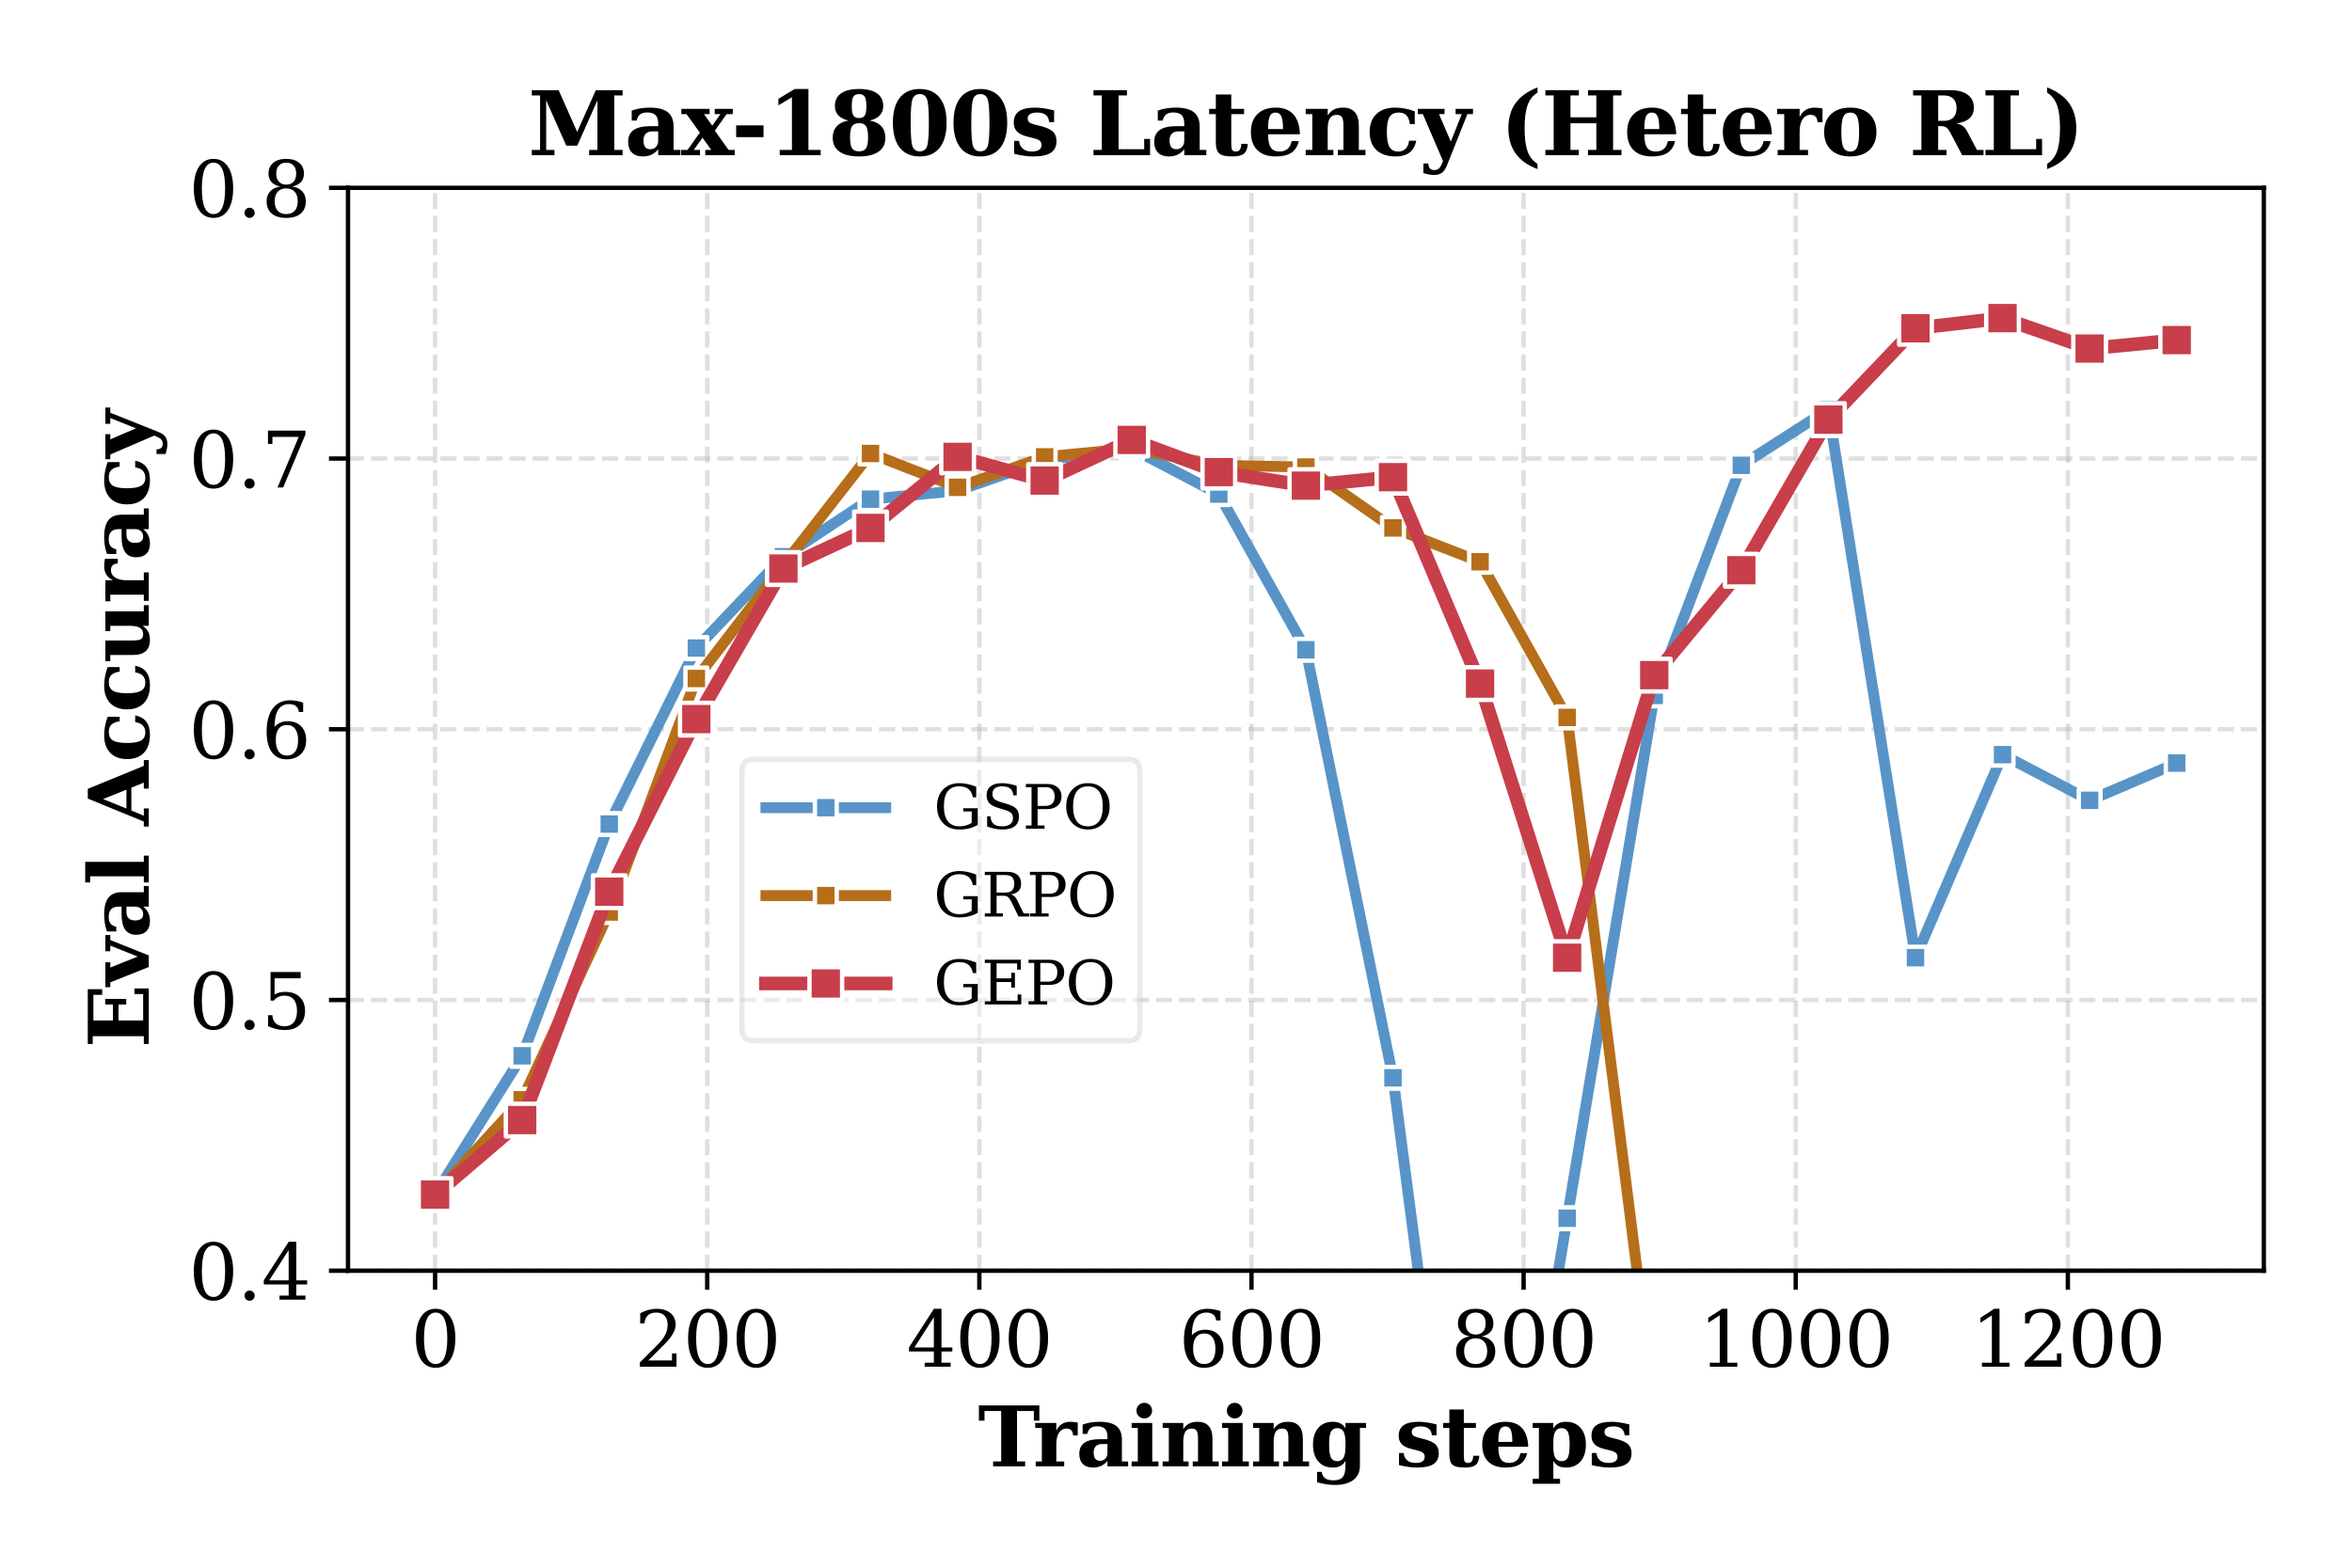<?xml version="1.0" encoding="utf-8" standalone="no"?>
<!DOCTYPE svg PUBLIC "-//W3C//DTD SVG 1.1//EN"
  "http://www.w3.org/Graphics/SVG/1.1/DTD/svg11.dtd">
<svg xmlns:xlink="http://www.w3.org/1999/xlink" width="432pt" height="288pt" viewBox="0 0 432 288" xmlns="http://www.w3.org/2000/svg" version="1.1">
 <defs>
  <style type="text/css">*{stroke-linejoin: round; stroke-linecap: butt}</style>
 </defs>
 <g id="figure_1">
  <g id="patch_1">
   <path d="M 0 288 
L 432 288 
L 432 0 
L 0 0 
z
" style="fill: #ffffff"/>
  </g>
  <g id="axes_1">
   <g id="patch_2">
    <path d="M 63.92 233.44 
L 415.8 233.44 
L 415.8 34.508 
L 63.92 34.508 
z
" style="fill: #ffffff"/>
   </g>
   <g id="matplotlib.axis_1">
    <g id="xtick_1">
     <g id="line2d_1">
      <path d="M 79.915 233.44 
L 79.915 34.508 
" clip-path="url(#p9f7d736e5e)" style="fill: none; stroke-dasharray: 2.96,1.28; stroke-dashoffset: 0; stroke: #b0b0b0; stroke-opacity: 0.4; stroke-width: 0.8"/>
     </g>
     <g id="line2d_2">
      <defs>
       <path id="m3cc8d9f691" d="M 0 0 
L 0 3.5 
" style="stroke: #000000; stroke-width: 0.8"/>
      </defs>
      <g>
       <use xlink:href="#m3cc8d9f691" x="79.915" y="233.44" style="stroke: #000000; stroke-width: 0.8"/>
      </g>
     </g>
     <g id="text_1">
      <!-- 0 -->
      <g transform="translate(75.461 251.078) scale(0.14 -0.14)">
       <defs>
        <path id="DejaVuSerif-30" d="M 2034 219 
Q 2513 219 2750 744 
Q 2988 1269 2988 2328 
Q 2988 3391 2750 3916 
Q 2513 4441 2034 4441 
Q 1556 4441 1318 3916 
Q 1081 3391 1081 2328 
Q 1081 1269 1318 744 
Q 1556 219 2034 219 
z
M 2034 -91 
Q 1275 -91 848 546 
Q 422 1184 422 2328 
Q 422 3475 848 4112 
Q 1275 4750 2034 4750 
Q 2797 4750 3222 4112 
Q 3647 3475 3647 2328 
Q 3647 1184 3222 546 
Q 2797 -91 2034 -91 
z
" transform="scale(0.016)"/>
       </defs>
       <use xlink:href="#DejaVuSerif-30"/>
      </g>
     </g>
    </g>
    <g id="xtick_2">
     <g id="line2d_3">
      <path d="M 129.898 233.44 
L 129.898 34.508 
" clip-path="url(#p9f7d736e5e)" style="fill: none; stroke-dasharray: 2.96,1.28; stroke-dashoffset: 0; stroke: #b0b0b0; stroke-opacity: 0.4; stroke-width: 0.8"/>
     </g>
     <g id="line2d_4">
      <g>
       <use xlink:href="#m3cc8d9f691" x="129.898" y="233.44" style="stroke: #000000; stroke-width: 0.8"/>
      </g>
     </g>
     <g id="text_2">
      <!-- 200 -->
      <g transform="translate(116.536 251.078) scale(0.14 -0.14)">
       <defs>
        <path id="DejaVuSerif-32" d="M 819 3553 
L 469 3553 
L 469 4384 
Q 803 4563 1142 4656 
Q 1481 4750 1806 4750 
Q 2534 4750 2956 4397 
Q 3378 4044 3378 3438 
Q 3378 2753 2422 1800 
Q 2347 1728 2309 1691 
L 1131 513 
L 3078 513 
L 3078 1088 
L 3444 1088 
L 3444 0 
L 434 0 
L 434 341 
L 1850 1753 
Q 2319 2222 2519 2614 
Q 2719 3006 2719 3438 
Q 2719 3909 2473 4175 
Q 2228 4441 1797 4441 
Q 1350 4441 1106 4219 
Q 863 3997 819 3553 
z
" transform="scale(0.016)"/>
       </defs>
       <use xlink:href="#DejaVuSerif-32"/>
       <use xlink:href="#DejaVuSerif-30" transform="translate(63.623 0)"/>
       <use xlink:href="#DejaVuSerif-30" transform="translate(127.246 0)"/>
      </g>
     </g>
    </g>
    <g id="xtick_3">
     <g id="line2d_5">
      <path d="M 179.88 233.44 
L 179.88 34.508 
" clip-path="url(#p9f7d736e5e)" style="fill: none; stroke-dasharray: 2.96,1.28; stroke-dashoffset: 0; stroke: #b0b0b0; stroke-opacity: 0.4; stroke-width: 0.8"/>
     </g>
     <g id="line2d_6">
      <g>
       <use xlink:href="#m3cc8d9f691" x="179.88" y="233.44" style="stroke: #000000; stroke-width: 0.8"/>
      </g>
     </g>
     <g id="text_3">
      <!-- 400 -->
      <g transform="translate(166.519 251.078) scale(0.14 -0.14)">
       <defs>
        <path id="DejaVuSerif-34" d="M 2234 1581 
L 2234 4063 
L 641 1581 
L 2234 1581 
z
M 3609 0 
L 1484 0 
L 1484 331 
L 2234 331 
L 2234 1247 
L 197 1247 
L 197 1588 
L 2241 4750 
L 2859 4750 
L 2859 1581 
L 3750 1581 
L 3750 1247 
L 2859 1247 
L 2859 331 
L 3609 331 
L 3609 0 
z
" transform="scale(0.016)"/>
       </defs>
       <use xlink:href="#DejaVuSerif-34"/>
       <use xlink:href="#DejaVuSerif-30" transform="translate(63.623 0)"/>
       <use xlink:href="#DejaVuSerif-30" transform="translate(127.246 0)"/>
      </g>
     </g>
    </g>
    <g id="xtick_4">
     <g id="line2d_7">
      <path d="M 229.863 233.44 
L 229.863 34.508 
" clip-path="url(#p9f7d736e5e)" style="fill: none; stroke-dasharray: 2.96,1.28; stroke-dashoffset: 0; stroke: #b0b0b0; stroke-opacity: 0.4; stroke-width: 0.8"/>
     </g>
     <g id="line2d_8">
      <g>
       <use xlink:href="#m3cc8d9f691" x="229.863" y="233.44" style="stroke: #000000; stroke-width: 0.8"/>
      </g>
     </g>
     <g id="text_4">
      <!-- 600 -->
      <g transform="translate(216.502 251.078) scale(0.14 -0.14)">
       <defs>
        <path id="DejaVuSerif-36" d="M 2094 219 
Q 2534 219 2771 542 
Q 3009 866 3009 1472 
Q 3009 2078 2771 2401 
Q 2534 2725 2094 2725 
Q 1647 2725 1412 2412 
Q 1178 2100 1178 1509 
Q 1178 888 1415 553 
Q 1653 219 2094 219 
z
M 1075 2569 
Q 1288 2803 1556 2918 
Q 1825 3034 2163 3034 
Q 2859 3034 3264 2615 
Q 3669 2197 3669 1472 
Q 3669 763 3233 336 
Q 2797 -91 2069 -91 
Q 1278 -91 853 498 
Q 428 1088 428 2181 
Q 428 3406 931 4078 
Q 1434 4750 2350 4750 
Q 2597 4750 2869 4703 
Q 3141 4656 3425 4563 
L 3425 3794 
L 3072 3794 
Q 3034 4109 2831 4275 
Q 2628 4441 2284 4441 
Q 1678 4441 1381 3981 
Q 1084 3522 1075 2569 
z
" transform="scale(0.016)"/>
       </defs>
       <use xlink:href="#DejaVuSerif-36"/>
       <use xlink:href="#DejaVuSerif-30" transform="translate(63.623 0)"/>
       <use xlink:href="#DejaVuSerif-30" transform="translate(127.246 0)"/>
      </g>
     </g>
    </g>
    <g id="xtick_5">
     <g id="line2d_9">
      <path d="M 279.846 233.44 
L 279.846 34.508 
" clip-path="url(#p9f7d736e5e)" style="fill: none; stroke-dasharray: 2.96,1.28; stroke-dashoffset: 0; stroke: #b0b0b0; stroke-opacity: 0.4; stroke-width: 0.8"/>
     </g>
     <g id="line2d_10">
      <g>
       <use xlink:href="#m3cc8d9f691" x="279.846" y="233.44" style="stroke: #000000; stroke-width: 0.8"/>
      </g>
     </g>
     <g id="text_5">
      <!-- 800 -->
      <g transform="translate(266.485 251.078) scale(0.14 -0.14)">
       <defs>
        <path id="DejaVuSerif-38" d="M 2981 1275 
Q 2981 1775 2732 2051 
Q 2484 2328 2034 2328 
Q 1584 2328 1336 2051 
Q 1088 1775 1088 1275 
Q 1088 772 1336 495 
Q 1584 219 2034 219 
Q 2484 219 2732 495 
Q 2981 772 2981 1275 
z
M 2853 3541 
Q 2853 3966 2637 4203 
Q 2422 4441 2034 4441 
Q 1650 4441 1433 4203 
Q 1216 3966 1216 3541 
Q 1216 3113 1433 2875 
Q 1650 2638 2034 2638 
Q 2422 2638 2637 2875 
Q 2853 3113 2853 3541 
z
M 2516 2484 
Q 3047 2413 3344 2092 
Q 3641 1772 3641 1275 
Q 3641 619 3225 264 
Q 2809 -91 2034 -91 
Q 1263 -91 845 264 
Q 428 619 428 1275 
Q 428 1772 725 2092 
Q 1022 2413 1556 2484 
Q 1084 2569 832 2842 
Q 581 3116 581 3541 
Q 581 4103 968 4426 
Q 1356 4750 2034 4750 
Q 2713 4750 3100 4426 
Q 3488 4103 3488 3541 
Q 3488 3116 3236 2842 
Q 2984 2569 2516 2484 
z
" transform="scale(0.016)"/>
       </defs>
       <use xlink:href="#DejaVuSerif-38"/>
       <use xlink:href="#DejaVuSerif-30" transform="translate(63.623 0)"/>
       <use xlink:href="#DejaVuSerif-30" transform="translate(127.246 0)"/>
      </g>
     </g>
    </g>
    <g id="xtick_6">
     <g id="line2d_11">
      <path d="M 329.829 233.44 
L 329.829 34.508 
" clip-path="url(#p9f7d736e5e)" style="fill: none; stroke-dasharray: 2.96,1.28; stroke-dashoffset: 0; stroke: #b0b0b0; stroke-opacity: 0.4; stroke-width: 0.8"/>
     </g>
     <g id="line2d_12">
      <g>
       <use xlink:href="#m3cc8d9f691" x="329.829" y="233.44" style="stroke: #000000; stroke-width: 0.8"/>
      </g>
     </g>
     <g id="text_6">
      <!-- 1000 -->
      <g transform="translate(312.014 251.078) scale(0.14 -0.14)">
       <defs>
        <path id="DejaVuSerif-31" d="M 909 0 
L 909 331 
L 1722 331 
L 1722 4213 
L 781 3603 
L 781 4013 
L 1919 4750 
L 2350 4750 
L 2350 331 
L 3163 331 
L 3163 0 
L 909 0 
z
" transform="scale(0.016)"/>
       </defs>
       <use xlink:href="#DejaVuSerif-31"/>
       <use xlink:href="#DejaVuSerif-30" transform="translate(63.623 0)"/>
       <use xlink:href="#DejaVuSerif-30" transform="translate(127.246 0)"/>
       <use xlink:href="#DejaVuSerif-30" transform="translate(190.869 0)"/>
      </g>
     </g>
    </g>
    <g id="xtick_7">
     <g id="line2d_13">
      <path d="M 379.812 233.44 
L 379.812 34.508 
" clip-path="url(#p9f7d736e5e)" style="fill: none; stroke-dasharray: 2.96,1.28; stroke-dashoffset: 0; stroke: #b0b0b0; stroke-opacity: 0.4; stroke-width: 0.8"/>
     </g>
     <g id="line2d_14">
      <g>
       <use xlink:href="#m3cc8d9f691" x="379.812" y="233.44" style="stroke: #000000; stroke-width: 0.8"/>
      </g>
     </g>
     <g id="text_7">
      <!-- 1200 -->
      <g transform="translate(361.997 251.078) scale(0.14 -0.14)">
       <use xlink:href="#DejaVuSerif-31"/>
       <use xlink:href="#DejaVuSerif-32" transform="translate(63.623 0)"/>
       <use xlink:href="#DejaVuSerif-30" transform="translate(127.246 0)"/>
       <use xlink:href="#DejaVuSerif-30" transform="translate(190.869 0)"/>
      </g>
     </g>
    </g>
    <g id="text_8">
     <!-- Training steps -->
     <g transform="translate(179.628 269.387) scale(0.15 -0.15)">
      <defs>
       <path id="DejaVuSerif-Bold-54" d="M 1159 0 
L 1159 378 
L 1778 378 
L 1778 4238 
L 500 4238 
L 500 3500 
L 72 3500 
L 72 4666 
L 4697 4666 
L 4697 3500 
L 4275 3500 
L 4275 4238 
L 2988 4238 
L 2988 378 
L 3609 378 
L 3609 0 
L 1159 0 
z
" transform="scale(0.016)"/>
       <path id="DejaVuSerif-Bold-72" d="M 3438 3359 
L 3438 2369 
L 3084 2369 
Q 3066 2634 2941 2764 
Q 2816 2894 2578 2894 
Q 2216 2894 2006 2575 
Q 1797 2256 1797 1691 
L 1797 378 
L 2400 378 
L 2400 0 
L 219 0 
L 219 378 
L 691 378 
L 691 2944 
L 184 2944 
L 184 3322 
L 1797 3322 
L 1797 2731 
Q 1959 3078 2226 3245 
Q 2494 3413 2881 3413 
Q 2978 3413 3117 3398 
Q 3256 3384 3438 3359 
z
" transform="scale(0.016)"/>
       <path id="DejaVuSerif-Bold-61" d="M 3525 2041 
L 3525 378 
L 4000 378 
L 4000 0 
L 2419 0 
L 2419 422 
Q 2200 159 1931 34 
Q 1663 -91 1319 -91 
Q 809 -91 536 182 
Q 263 456 263 966 
Q 263 1525 655 1803 
Q 1047 2081 1838 2081 
L 2419 2081 
L 2419 2278 
Q 2419 2681 2228 2873 
Q 2038 3066 1638 3066 
Q 1306 3066 1126 2930 
Q 947 2794 872 2484 
L 519 2484 
L 519 3200 
Q 816 3306 1134 3359 
Q 1453 3413 1806 3413 
Q 2697 3413 3111 3081 
Q 3525 2750 3525 2041 
z
M 2419 1044 
L 2419 1709 
L 2003 1709 
Q 1694 1709 1528 1540 
Q 1363 1372 1363 1056 
Q 1363 741 1483 584 
Q 1603 428 1850 428 
Q 2106 428 2262 597 
Q 2419 766 2419 1044 
z
" transform="scale(0.016)"/>
       <path id="DejaVuSerif-Bold-69" d="M 588 4263 
Q 588 4516 763 4689 
Q 938 4863 1191 4863 
Q 1438 4863 1611 4689 
Q 1784 4516 1784 4263 
Q 1784 4016 1611 3842 
Q 1438 3669 1191 3669 
Q 938 3669 763 3841 
Q 588 4013 588 4263 
z
M 1797 378 
L 2272 378 
L 2272 0 
L 219 0 
L 219 378 
L 691 378 
L 691 2944 
L 219 2944 
L 219 3322 
L 1797 3322 
L 1797 378 
z
" transform="scale(0.016)"/>
       <path id="DejaVuSerif-Bold-6e" d="M 219 0 
L 219 378 
L 691 378 
L 691 2944 
L 219 2944 
L 219 3322 
L 1797 3322 
L 1797 2853 
Q 1997 3150 2253 3281 
Q 2509 3413 2900 3413 
Q 3459 3413 3745 3083 
Q 4031 2753 4031 2113 
L 4031 378 
L 4506 378 
L 4506 0 
L 2522 0 
L 2522 378 
L 2925 378 
L 2925 2144 
Q 2925 2566 2817 2730 
Q 2709 2894 2444 2894 
Q 2109 2894 1953 2648 
Q 1797 2403 1797 1869 
L 1797 378 
L 2203 378 
L 2203 0 
L 219 0 
z
" transform="scale(0.016)"/>
       <path id="DejaVuSerif-Bold-67" d="M 3853 2944 
L 3853 44 
Q 3853 -656 3354 -1039 
Q 2856 -1422 1947 -1422 
Q 1616 -1422 1275 -1370 
Q 934 -1319 575 -1216 
L 575 -422 
L 928 -422 
Q 975 -750 1192 -909 
Q 1409 -1069 1813 -1069 
Q 2325 -1069 2536 -823 
Q 2747 -578 2747 44 
L 2747 422 
Q 2606 163 2367 36 
Q 2128 -91 1778 -91 
Q 1072 -91 667 378 
Q 263 847 263 1663 
Q 263 2481 667 2947 
Q 1072 3413 1778 3413 
Q 2128 3413 2367 3286 
Q 2606 3159 2747 2900 
L 2747 3322 
L 4325 3322 
L 4325 2944 
L 3853 2944 
z
M 2747 1825 
Q 2747 2406 2597 2665 
Q 2447 2925 2119 2925 
Q 1775 2925 1636 2651 
Q 1497 2378 1497 1663 
Q 1497 947 1637 672 
Q 1778 397 2119 397 
Q 2447 397 2597 656 
Q 2747 916 2747 1497 
L 2747 1825 
z
" transform="scale(0.016)"/>
       <path id="DejaVuSerif-Bold-20" transform="scale(0.016)"/>
       <path id="DejaVuSerif-Bold-73" d="M 300 97 
L 300 1025 
L 653 1025 
Q 697 653 931 458 
Q 1166 263 1569 263 
Q 1906 263 2086 380 
Q 2266 497 2266 716 
Q 2266 916 2152 1025 
Q 2038 1134 1709 1216 
L 1253 1331 
Q 738 1459 506 1698 
Q 275 1938 275 2344 
Q 275 2884 650 3148 
Q 1025 3413 1806 3413 
Q 2100 3413 2433 3364 
Q 2766 3316 3169 3213 
L 3169 2375 
L 2816 2375 
Q 2788 2716 2573 2887 
Q 2359 3059 1959 3059 
Q 1622 3059 1448 2951 
Q 1275 2844 1275 2638 
Q 1275 2469 1375 2372 
Q 1475 2275 1734 2209 
L 2188 2094 
Q 2841 1928 3091 1684 
Q 3341 1441 3341 1006 
Q 3341 444 2939 176 
Q 2538 -91 1691 -91 
Q 1381 -91 1034 -44 
Q 688 3 300 97 
z
" transform="scale(0.016)"/>
       <path id="DejaVuSerif-Bold-74" d="M 634 2944 
L 153 2944 
L 153 3322 
L 634 3322 
L 634 4353 
L 1741 4353 
L 1741 3322 
L 2663 3322 
L 2663 2944 
L 1741 2944 
L 1741 909 
Q 1741 475 1809 369 
Q 1878 263 2059 263 
Q 2259 263 2356 397 
Q 2453 531 2459 813 
L 2925 813 
Q 2897 313 2651 111 
Q 2406 -91 1806 -91 
Q 1122 -91 878 123 
Q 634 338 634 909 
L 634 2944 
z
" transform="scale(0.016)"/>
       <path id="DejaVuSerif-Bold-65" d="M 2566 1875 
Q 2566 2531 2444 2795 
Q 2322 3059 2028 3059 
Q 1744 3059 1620 2800 
Q 1497 2541 1497 1931 
L 1497 1875 
L 2566 1875 
z
M 3781 1503 
L 1497 1503 
L 1497 1478 
Q 1497 834 1690 548 
Q 1884 263 2316 263 
Q 2675 263 2897 453 
Q 3119 644 3181 1006 
L 3700 1006 
Q 3566 441 3166 175 
Q 2766 -91 2047 -91 
Q 1184 -91 723 364 
Q 263 819 263 1663 
Q 263 2488 734 2950 
Q 1206 3413 2047 3413 
Q 2872 3413 3312 2927 
Q 3753 2441 3781 1503 
z
" transform="scale(0.016)"/>
       <path id="DejaVuSerif-Bold-70" d="M 1728 1825 
L 1728 1497 
Q 1728 916 1876 656 
Q 2025 397 2356 397 
Q 2697 397 2836 672 
Q 2975 947 2975 1663 
Q 2975 2378 2836 2651 
Q 2697 2925 2356 2925 
Q 2025 2925 1876 2665 
Q 1728 2406 1728 1825 
z
M 622 2944 
L 147 2944 
L 147 3322 
L 1728 3322 
L 1728 2900 
Q 1869 3159 2106 3286 
Q 2344 3413 2694 3413 
Q 3403 3413 3811 2945 
Q 4219 2478 4219 1663 
Q 4219 847 3811 378 
Q 3403 -91 2694 -91 
Q 2344 -91 2106 36 
Q 1869 163 1728 422 
L 1728 -953 
L 2241 -953 
L 2241 -1331 
L 147 -1331 
L 147 -953 
L 622 -953 
L 622 2944 
z
" transform="scale(0.016)"/>
      </defs>
      <use xlink:href="#DejaVuSerif-Bold-54"/>
      <use xlink:href="#DejaVuSerif-Bold-72" transform="translate(67.164 0)"/>
      <use xlink:href="#DejaVuSerif-Bold-61" transform="translate(119.85 0)"/>
      <use xlink:href="#DejaVuSerif-Bold-69" transform="translate(184.645 0)"/>
      <use xlink:href="#DejaVuSerif-Bold-6e" transform="translate(222.633 0)"/>
      <use xlink:href="#DejaVuSerif-Bold-69" transform="translate(295.338 0)"/>
      <use xlink:href="#DejaVuSerif-Bold-6e" transform="translate(333.326 0)"/>
      <use xlink:href="#DejaVuSerif-Bold-67" transform="translate(406.031 0)"/>
      <use xlink:href="#DejaVuSerif-Bold-20" transform="translate(475.953 0)"/>
      <use xlink:href="#DejaVuSerif-Bold-73" transform="translate(510.768 0)"/>
      <use xlink:href="#DejaVuSerif-Bold-74" transform="translate(567.066 0)"/>
      <use xlink:href="#DejaVuSerif-Bold-65" transform="translate(613.258 0)"/>
      <use xlink:href="#DejaVuSerif-Bold-70" transform="translate(676.881 0)"/>
      <use xlink:href="#DejaVuSerif-Bold-73" transform="translate(746.803 0)"/>
     </g>
    </g>
   </g>
   <g id="matplotlib.axis_2">
    <g id="ytick_1">
     <g id="line2d_15">
      <path d="M 63.92 233.44 
L 415.8 233.44 
" clip-path="url(#p9f7d736e5e)" style="fill: none; stroke-dasharray: 2.96,1.28; stroke-dashoffset: 0; stroke: #b0b0b0; stroke-opacity: 0.4; stroke-width: 0.8"/>
     </g>
     <g id="line2d_16">
      <defs>
       <path id="medbce0f475" d="M 0 0 
L -3.5 0 
" style="stroke: #000000; stroke-width: 0.8"/>
      </defs>
      <g>
       <use xlink:href="#medbce0f475" x="63.92" y="233.44" style="stroke: #000000; stroke-width: 0.8"/>
      </g>
     </g>
     <g id="text_9">
      <!-- 0.4 -->
      <g transform="translate(34.656 238.759) scale(0.14 -0.14)">
       <defs>
        <path id="DejaVuSerif-2e" d="M 603 325 
Q 603 500 722 622 
Q 841 744 1019 744 
Q 1191 744 1312 622 
Q 1434 500 1434 325 
Q 1434 153 1312 31 
Q 1191 -91 1019 -91 
Q 841 -91 722 29 
Q 603 150 603 325 
z
" transform="scale(0.016)"/>
       </defs>
       <use xlink:href="#DejaVuSerif-30"/>
       <use xlink:href="#DejaVuSerif-2e" transform="translate(63.623 0)"/>
       <use xlink:href="#DejaVuSerif-34" transform="translate(95.41 0)"/>
      </g>
     </g>
    </g>
    <g id="ytick_2">
     <g id="line2d_17">
      <path d="M 63.92 183.707 
L 415.8 183.707 
" clip-path="url(#p9f7d736e5e)" style="fill: none; stroke-dasharray: 2.96,1.28; stroke-dashoffset: 0; stroke: #b0b0b0; stroke-opacity: 0.4; stroke-width: 0.8"/>
     </g>
     <g id="line2d_18">
      <g>
       <use xlink:href="#medbce0f475" x="63.92" y="183.707" style="stroke: #000000; stroke-width: 0.8"/>
      </g>
     </g>
     <g id="text_10">
      <!-- 0.5 -->
      <g transform="translate(34.656 189.026) scale(0.14 -0.14)">
       <defs>
        <path id="DejaVuSerif-35" d="M 3219 4666 
L 3219 4153 
L 1081 4153 
L 1081 2816 
Q 1244 2928 1461 2984 
Q 1678 3041 1947 3041 
Q 2703 3041 3140 2622 
Q 3578 2203 3578 1478 
Q 3578 738 3136 323 
Q 2694 -91 1894 -91 
Q 1572 -91 1234 -12 
Q 897 66 544 225 
L 544 1131 
L 897 1131 
Q 925 688 1179 453 
Q 1434 219 1894 219 
Q 2388 219 2653 544 
Q 2919 869 2919 1478 
Q 2919 2084 2655 2407 
Q 2391 2731 1894 2731 
Q 1613 2731 1398 2631 
Q 1184 2531 1019 2322 
L 750 2322 
L 750 4666 
L 3219 4666 
z
" transform="scale(0.016)"/>
       </defs>
       <use xlink:href="#DejaVuSerif-30"/>
       <use xlink:href="#DejaVuSerif-2e" transform="translate(63.623 0)"/>
       <use xlink:href="#DejaVuSerif-35" transform="translate(95.41 0)"/>
      </g>
     </g>
    </g>
    <g id="ytick_3">
     <g id="line2d_19">
      <path d="M 63.92 133.974 
L 415.8 133.974 
" clip-path="url(#p9f7d736e5e)" style="fill: none; stroke-dasharray: 2.96,1.28; stroke-dashoffset: 0; stroke: #b0b0b0; stroke-opacity: 0.4; stroke-width: 0.8"/>
     </g>
     <g id="line2d_20">
      <g>
       <use xlink:href="#medbce0f475" x="63.92" y="133.974" style="stroke: #000000; stroke-width: 0.8"/>
      </g>
     </g>
     <g id="text_11">
      <!-- 0.6 -->
      <g transform="translate(34.656 139.293) scale(0.14 -0.14)">
       <use xlink:href="#DejaVuSerif-30"/>
       <use xlink:href="#DejaVuSerif-2e" transform="translate(63.623 0)"/>
       <use xlink:href="#DejaVuSerif-36" transform="translate(95.41 0)"/>
      </g>
     </g>
    </g>
    <g id="ytick_4">
     <g id="line2d_21">
      <path d="M 63.92 84.241 
L 415.8 84.241 
" clip-path="url(#p9f7d736e5e)" style="fill: none; stroke-dasharray: 2.96,1.28; stroke-dashoffset: 0; stroke: #b0b0b0; stroke-opacity: 0.4; stroke-width: 0.8"/>
     </g>
     <g id="line2d_22">
      <g>
       <use xlink:href="#medbce0f475" x="63.92" y="84.241" style="stroke: #000000; stroke-width: 0.8"/>
      </g>
     </g>
     <g id="text_12">
      <!-- 0.7 -->
      <g transform="translate(34.656 89.56) scale(0.14 -0.14)">
       <defs>
        <path id="DejaVuSerif-37" d="M 3609 4347 
L 1784 0 
L 1319 0 
L 3059 4153 
L 903 4153 
L 903 3578 
L 538 3578 
L 538 4666 
L 3609 4666 
L 3609 4347 
z
" transform="scale(0.016)"/>
       </defs>
       <use xlink:href="#DejaVuSerif-30"/>
       <use xlink:href="#DejaVuSerif-2e" transform="translate(63.623 0)"/>
       <use xlink:href="#DejaVuSerif-37" transform="translate(95.41 0)"/>
      </g>
     </g>
    </g>
    <g id="ytick_5">
     <g id="line2d_23">
      <path d="M 63.92 34.508 
L 415.8 34.508 
" clip-path="url(#p9f7d736e5e)" style="fill: none; stroke-dasharray: 2.96,1.28; stroke-dashoffset: 0; stroke: #b0b0b0; stroke-opacity: 0.4; stroke-width: 0.8"/>
     </g>
     <g id="line2d_24">
      <g>
       <use xlink:href="#medbce0f475" x="63.92" y="34.508" style="stroke: #000000; stroke-width: 0.8"/>
      </g>
     </g>
     <g id="text_13">
      <!-- 0.8 -->
      <g transform="translate(34.656 39.826) scale(0.14 -0.14)">
       <use xlink:href="#DejaVuSerif-30"/>
       <use xlink:href="#DejaVuSerif-2e" transform="translate(63.623 0)"/>
       <use xlink:href="#DejaVuSerif-38" transform="translate(95.41 0)"/>
      </g>
     </g>
    </g>
    <g id="text_14">
     <!-- Eval Accuracy -->
     <g transform="translate(27.323 192.51) rotate(-90) scale(0.15 -0.15)">
      <defs>
       <path id="DejaVuSerif-Bold-45" d="M 300 0 
L 300 378 
L 897 378 
L 897 4288 
L 300 4288 
L 300 4666 
L 4494 4666 
L 4494 3566 
L 4063 3566 
L 4063 4238 
L 2100 4238 
L 2100 2741 
L 3322 2741 
L 3322 3334 
L 3750 3334 
L 3750 1722 
L 3322 1722 
L 3322 2316 
L 2100 2316 
L 2100 428 
L 4122 428 
L 4122 1100 
L 4550 1100 
L 4550 0 
L 300 0 
z
" transform="scale(0.016)"/>
       <path id="DejaVuSerif-Bold-76" d="M 1428 0 
L 250 2944 
L -116 2944 
L -116 3322 
L 1791 3322 
L 1791 2944 
L 1388 2944 
L 2228 844 
L 3066 2944 
L 2631 2944 
L 2631 3322 
L 3878 3322 
L 3878 2944 
L 3494 2944 
L 2316 0 
L 1428 0 
z
" transform="scale(0.016)"/>
       <path id="DejaVuSerif-Bold-6c" d="M 1797 378 
L 2272 378 
L 2272 0 
L 219 0 
L 219 378 
L 691 378 
L 691 4488 
L 219 4488 
L 219 4863 
L 1797 4863 
L 1797 378 
z
" transform="scale(0.016)"/>
       <path id="DejaVuSerif-Bold-41" d="M -50 0 
L -50 378 
L 331 378 
L 2088 4666 
L 2834 4666 
L 4594 378 
L 5038 378 
L 5038 0 
L 2853 0 
L 2853 378 
L 3309 378 
L 2925 1331 
L 1172 1331 
L 781 378 
L 1338 378 
L 1338 0 
L -50 0 
z
M 1325 1709 
L 2772 1709 
L 2053 3494 
L 1325 1709 
z
" transform="scale(0.016)"/>
       <path id="DejaVuSerif-Bold-63" d="M 3609 1038 
Q 3491 469 3123 189 
Q 2756 -91 2125 -91 
Q 1238 -91 750 368 
Q 263 828 263 1663 
Q 263 2488 744 2950 
Q 1225 3413 2081 3413 
Q 2428 3413 2781 3347 
Q 3134 3281 3500 3150 
L 3500 2228 
L 3150 2228 
Q 3100 2650 2903 2854 
Q 2706 3059 2350 3059 
Q 1888 3059 1692 2746 
Q 1497 2434 1497 1663 
Q 1497 909 1687 586 
Q 1878 263 2309 263 
Q 2644 263 2845 463 
Q 3047 663 3091 1038 
L 3609 1038 
z
" transform="scale(0.016)"/>
       <path id="DejaVuSerif-Bold-75" d="M 3963 3322 
L 3963 378 
L 4434 378 
L 4434 0 
L 2853 0 
L 2853 469 
Q 2656 172 2400 40 
Q 2144 -91 1753 -91 
Q 1194 -91 908 239 
Q 622 569 622 1209 
L 622 2944 
L 147 2944 
L 147 3322 
L 1728 3322 
L 1728 1381 
Q 1728 763 1831 595 
Q 1934 428 2209 428 
Q 2544 428 2698 675 
Q 2853 922 2853 1459 
L 2853 2944 
L 2450 2944 
L 2450 3322 
L 3963 3322 
z
" transform="scale(0.016)"/>
       <path id="DejaVuSerif-Bold-79" d="M 1997 -750 
Q 1847 -1116 1634 -1269 
Q 1422 -1422 1063 -1422 
Q 909 -1422 721 -1387 
Q 534 -1353 313 -1288 
L 313 -594 
L 666 -597 
Q 675 -838 779 -953 
Q 884 -1069 1094 -1069 
Q 1297 -1069 1422 -958 
Q 1547 -847 1672 -538 
L 1722 -422 
L 275 2944 
L -84 2944 
L -84 3322 
L 1831 3322 
L 1831 2944 
L 1434 2944 
L 2278 978 
L 3066 2944 
L 2625 2944 
L 2625 3322 
L 3872 3322 
L 3872 2944 
L 3469 2944 
L 1997 -750 
z
" transform="scale(0.016)"/>
      </defs>
      <use xlink:href="#DejaVuSerif-Bold-45"/>
      <use xlink:href="#DejaVuSerif-Bold-76" transform="translate(76.221 0)"/>
      <use xlink:href="#DejaVuSerif-Bold-61" transform="translate(134.326 0)"/>
      <use xlink:href="#DejaVuSerif-Bold-6c" transform="translate(199.121 0)"/>
      <use xlink:href="#DejaVuSerif-Bold-20" transform="translate(237.109 0)"/>
      <use xlink:href="#DejaVuSerif-Bold-41" transform="translate(271.924 0)"/>
      <use xlink:href="#DejaVuSerif-Bold-63" transform="translate(349.512 0)"/>
      <use xlink:href="#DejaVuSerif-Bold-63" transform="translate(410.4 0)"/>
      <use xlink:href="#DejaVuSerif-Bold-75" transform="translate(471.289 0)"/>
      <use xlink:href="#DejaVuSerif-Bold-72" transform="translate(543.994 0)"/>
      <use xlink:href="#DejaVuSerif-Bold-61" transform="translate(596.68 0)"/>
      <use xlink:href="#DejaVuSerif-Bold-63" transform="translate(661.475 0)"/>
      <use xlink:href="#DejaVuSerif-Bold-79" transform="translate(722.363 0)"/>
     </g>
    </g>
   </g>
   <g id="line2d_25">
    <path d="M 79.915 219.453 
L 95.909 193.964 
L 111.904 151.38 
L 127.898 119.054 
L 143.893 102.269 
L 159.887 91.701 
L 175.882 90.146 
L 191.876 84.551 
L 207.871 82.376 
L 223.865 90.768 
L 239.86 119.365 
L 255.855 198.005 
L 267.769 289 
M 277.022 289 
L 287.844 223.804 
L 303.838 127.757 
L 319.833 85.484 
L 335.827 75.226 
L 351.822 175.936 
L 367.816 138.636 
L 383.811 147.029 
L 399.805 140.19 
" clip-path="url(#p9f7d736e5e)" style="fill: none; stroke: #5894c8; stroke-width: 2; stroke-linecap: square"/>
    <defs>
     <path id="m6556283031" d="M -2 2 
L 2 2 
L 2 -2 
L -2 -2 
z
" style="stroke: #ffffff; stroke-width: 0.8; stroke-linejoin: miter"/>
    </defs>
    <g clip-path="url(#p9f7d736e5e)">
     <use xlink:href="#m6556283031" x="79.915" y="219.453" style="fill: #5894c8; stroke: #ffffff; stroke-width: 0.8; stroke-linejoin: miter"/>
     <use xlink:href="#m6556283031" x="95.909" y="193.964" style="fill: #5894c8; stroke: #ffffff; stroke-width: 0.8; stroke-linejoin: miter"/>
     <use xlink:href="#m6556283031" x="111.904" y="151.38" style="fill: #5894c8; stroke: #ffffff; stroke-width: 0.8; stroke-linejoin: miter"/>
     <use xlink:href="#m6556283031" x="127.898" y="119.054" style="fill: #5894c8; stroke: #ffffff; stroke-width: 0.8; stroke-linejoin: miter"/>
     <use xlink:href="#m6556283031" x="143.893" y="102.269" style="fill: #5894c8; stroke: #ffffff; stroke-width: 0.8; stroke-linejoin: miter"/>
     <use xlink:href="#m6556283031" x="159.887" y="91.701" style="fill: #5894c8; stroke: #ffffff; stroke-width: 0.8; stroke-linejoin: miter"/>
     <use xlink:href="#m6556283031" x="175.882" y="90.146" style="fill: #5894c8; stroke: #ffffff; stroke-width: 0.8; stroke-linejoin: miter"/>
     <use xlink:href="#m6556283031" x="191.876" y="84.551" style="fill: #5894c8; stroke: #ffffff; stroke-width: 0.8; stroke-linejoin: miter"/>
     <use xlink:href="#m6556283031" x="207.871" y="82.376" style="fill: #5894c8; stroke: #ffffff; stroke-width: 0.8; stroke-linejoin: miter"/>
     <use xlink:href="#m6556283031" x="223.865" y="90.768" style="fill: #5894c8; stroke: #ffffff; stroke-width: 0.8; stroke-linejoin: miter"/>
     <use xlink:href="#m6556283031" x="239.86" y="119.365" style="fill: #5894c8; stroke: #ffffff; stroke-width: 0.8; stroke-linejoin: miter"/>
     <use xlink:href="#m6556283031" x="255.855" y="198.005" style="fill: #5894c8; stroke: #ffffff; stroke-width: 0.8; stroke-linejoin: miter"/>
     <use xlink:href="#m6556283031" x="271.849" y="320.162" style="fill: #5894c8; stroke: #ffffff; stroke-width: 0.8; stroke-linejoin: miter"/>
     <use xlink:href="#m6556283031" x="287.844" y="223.804" style="fill: #5894c8; stroke: #ffffff; stroke-width: 0.8; stroke-linejoin: miter"/>
     <use xlink:href="#m6556283031" x="303.838" y="127.757" style="fill: #5894c8; stroke: #ffffff; stroke-width: 0.8; stroke-linejoin: miter"/>
     <use xlink:href="#m6556283031" x="319.833" y="85.484" style="fill: #5894c8; stroke: #ffffff; stroke-width: 0.8; stroke-linejoin: miter"/>
     <use xlink:href="#m6556283031" x="335.827" y="75.226" style="fill: #5894c8; stroke: #ffffff; stroke-width: 0.8; stroke-linejoin: miter"/>
     <use xlink:href="#m6556283031" x="351.822" y="175.936" style="fill: #5894c8; stroke: #ffffff; stroke-width: 0.8; stroke-linejoin: miter"/>
     <use xlink:href="#m6556283031" x="367.816" y="138.636" style="fill: #5894c8; stroke: #ffffff; stroke-width: 0.8; stroke-linejoin: miter"/>
     <use xlink:href="#m6556283031" x="383.811" y="147.029" style="fill: #5894c8; stroke: #ffffff; stroke-width: 0.8; stroke-linejoin: miter"/>
     <use xlink:href="#m6556283031" x="399.805" y="140.19" style="fill: #5894c8; stroke: #ffffff; stroke-width: 0.8; stroke-linejoin: miter"/>
    </g>
   </g>
   <g id="line2d_26">
    <path d="M 79.915 219.453 
L 95.909 202.046 
L 111.904 167.544 
L 127.898 124.649 
L 143.893 103.823 
L 159.887 83.308 
L 175.882 89.525 
L 191.876 83.93 
L 207.871 82.376 
L 223.865 85.484 
L 239.86 85.795 
L 255.855 96.985 
L 271.849 103.201 
L 287.844 131.798 
L 303.838 258.307 
L 316.784 289 
" clip-path="url(#p9f7d736e5e)" style="fill: none; stroke: #b66e1a; stroke-width: 2; stroke-linecap: square"/>
    <defs>
     <path id="m5eaad62657" d="M -2 2 
L 2 2 
L 2 -2 
L -2 -2 
z
" style="stroke: #ffffff; stroke-width: 0.8; stroke-linejoin: miter"/>
    </defs>
    <g clip-path="url(#p9f7d736e5e)">
     <use xlink:href="#m5eaad62657" x="79.915" y="219.453" style="fill: #b66e1a; stroke: #ffffff; stroke-width: 0.8; stroke-linejoin: miter"/>
     <use xlink:href="#m5eaad62657" x="95.909" y="202.046" style="fill: #b66e1a; stroke: #ffffff; stroke-width: 0.8; stroke-linejoin: miter"/>
     <use xlink:href="#m5eaad62657" x="111.904" y="167.544" style="fill: #b66e1a; stroke: #ffffff; stroke-width: 0.8; stroke-linejoin: miter"/>
     <use xlink:href="#m5eaad62657" x="127.898" y="124.649" style="fill: #b66e1a; stroke: #ffffff; stroke-width: 0.8; stroke-linejoin: miter"/>
     <use xlink:href="#m5eaad62657" x="143.893" y="103.823" style="fill: #b66e1a; stroke: #ffffff; stroke-width: 0.8; stroke-linejoin: miter"/>
     <use xlink:href="#m5eaad62657" x="159.887" y="83.308" style="fill: #b66e1a; stroke: #ffffff; stroke-width: 0.8; stroke-linejoin: miter"/>
     <use xlink:href="#m5eaad62657" x="175.882" y="89.525" style="fill: #b66e1a; stroke: #ffffff; stroke-width: 0.8; stroke-linejoin: miter"/>
     <use xlink:href="#m5eaad62657" x="191.876" y="83.93" style="fill: #b66e1a; stroke: #ffffff; stroke-width: 0.8; stroke-linejoin: miter"/>
     <use xlink:href="#m5eaad62657" x="207.871" y="82.376" style="fill: #b66e1a; stroke: #ffffff; stroke-width: 0.8; stroke-linejoin: miter"/>
     <use xlink:href="#m5eaad62657" x="223.865" y="85.484" style="fill: #b66e1a; stroke: #ffffff; stroke-width: 0.8; stroke-linejoin: miter"/>
     <use xlink:href="#m5eaad62657" x="239.86" y="85.795" style="fill: #b66e1a; stroke: #ffffff; stroke-width: 0.8; stroke-linejoin: miter"/>
     <use xlink:href="#m5eaad62657" x="255.855" y="96.985" style="fill: #b66e1a; stroke: #ffffff; stroke-width: 0.8; stroke-linejoin: miter"/>
     <use xlink:href="#m5eaad62657" x="271.849" y="103.201" style="fill: #b66e1a; stroke: #ffffff; stroke-width: 0.8; stroke-linejoin: miter"/>
     <use xlink:href="#m5eaad62657" x="287.844" y="131.798" style="fill: #b66e1a; stroke: #ffffff; stroke-width: 0.8; stroke-linejoin: miter"/>
     <use xlink:href="#m5eaad62657" x="303.838" y="258.307" style="fill: #b66e1a; stroke: #ffffff; stroke-width: 0.8; stroke-linejoin: miter"/>
     <use xlink:href="#m5eaad62657" x="319.833" y="296.228" style="fill: #b66e1a; stroke: #ffffff; stroke-width: 0.8; stroke-linejoin: miter"/>
    </g>
   </g>
   <g id="line2d_27">
    <path d="M 79.915 219.453 
L 95.909 205.776 
L 111.904 163.814 
L 127.898 132.109 
L 143.893 104.445 
L 159.887 96.985 
L 175.882 83.93 
L 191.876 88.281 
L 207.871 80.821 
L 223.865 86.727 
L 239.86 89.214 
L 255.855 87.66 
L 271.849 125.581 
L 287.844 175.936 
L 303.838 124.027 
L 319.833 104.756 
L 335.827 77.091 
L 351.822 60.307 
L 367.816 58.442 
L 383.811 64.037 
L 399.805 62.482 
" clip-path="url(#p9f7d736e5e)" style="fill: none; stroke: #c83e4b; stroke-width: 2.5; stroke-linecap: square"/>
    <defs>
     <path id="mf9a4446cd6" d="M -3 3 
L 3 3 
L 3 -3 
L -3 -3 
z
" style="stroke: #ffffff; stroke-width: 0.8; stroke-linejoin: miter"/>
    </defs>
    <g clip-path="url(#p9f7d736e5e)">
     <use xlink:href="#mf9a4446cd6" x="79.915" y="219.453" style="fill: #c83e4b; stroke: #ffffff; stroke-width: 0.8; stroke-linejoin: miter"/>
     <use xlink:href="#mf9a4446cd6" x="95.909" y="205.776" style="fill: #c83e4b; stroke: #ffffff; stroke-width: 0.8; stroke-linejoin: miter"/>
     <use xlink:href="#mf9a4446cd6" x="111.904" y="163.814" style="fill: #c83e4b; stroke: #ffffff; stroke-width: 0.8; stroke-linejoin: miter"/>
     <use xlink:href="#mf9a4446cd6" x="127.898" y="132.109" style="fill: #c83e4b; stroke: #ffffff; stroke-width: 0.8; stroke-linejoin: miter"/>
     <use xlink:href="#mf9a4446cd6" x="143.893" y="104.445" style="fill: #c83e4b; stroke: #ffffff; stroke-width: 0.8; stroke-linejoin: miter"/>
     <use xlink:href="#mf9a4446cd6" x="159.887" y="96.985" style="fill: #c83e4b; stroke: #ffffff; stroke-width: 0.8; stroke-linejoin: miter"/>
     <use xlink:href="#mf9a4446cd6" x="175.882" y="83.93" style="fill: #c83e4b; stroke: #ffffff; stroke-width: 0.8; stroke-linejoin: miter"/>
     <use xlink:href="#mf9a4446cd6" x="191.876" y="88.281" style="fill: #c83e4b; stroke: #ffffff; stroke-width: 0.8; stroke-linejoin: miter"/>
     <use xlink:href="#mf9a4446cd6" x="207.871" y="80.821" style="fill: #c83e4b; stroke: #ffffff; stroke-width: 0.8; stroke-linejoin: miter"/>
     <use xlink:href="#mf9a4446cd6" x="223.865" y="86.727" style="fill: #c83e4b; stroke: #ffffff; stroke-width: 0.8; stroke-linejoin: miter"/>
     <use xlink:href="#mf9a4446cd6" x="239.86" y="89.214" style="fill: #c83e4b; stroke: #ffffff; stroke-width: 0.8; stroke-linejoin: miter"/>
     <use xlink:href="#mf9a4446cd6" x="255.855" y="87.66" style="fill: #c83e4b; stroke: #ffffff; stroke-width: 0.8; stroke-linejoin: miter"/>
     <use xlink:href="#mf9a4446cd6" x="271.849" y="125.581" style="fill: #c83e4b; stroke: #ffffff; stroke-width: 0.8; stroke-linejoin: miter"/>
     <use xlink:href="#mf9a4446cd6" x="287.844" y="175.936" style="fill: #c83e4b; stroke: #ffffff; stroke-width: 0.8; stroke-linejoin: miter"/>
     <use xlink:href="#mf9a4446cd6" x="303.838" y="124.027" style="fill: #c83e4b; stroke: #ffffff; stroke-width: 0.8; stroke-linejoin: miter"/>
     <use xlink:href="#mf9a4446cd6" x="319.833" y="104.756" style="fill: #c83e4b; stroke: #ffffff; stroke-width: 0.8; stroke-linejoin: miter"/>
     <use xlink:href="#mf9a4446cd6" x="335.827" y="77.091" style="fill: #c83e4b; stroke: #ffffff; stroke-width: 0.8; stroke-linejoin: miter"/>
     <use xlink:href="#mf9a4446cd6" x="351.822" y="60.307" style="fill: #c83e4b; stroke: #ffffff; stroke-width: 0.8; stroke-linejoin: miter"/>
     <use xlink:href="#mf9a4446cd6" x="367.816" y="58.442" style="fill: #c83e4b; stroke: #ffffff; stroke-width: 0.8; stroke-linejoin: miter"/>
     <use xlink:href="#mf9a4446cd6" x="383.811" y="64.037" style="fill: #c83e4b; stroke: #ffffff; stroke-width: 0.8; stroke-linejoin: miter"/>
     <use xlink:href="#mf9a4446cd6" x="399.805" y="62.482" style="fill: #c83e4b; stroke: #ffffff; stroke-width: 0.8; stroke-linejoin: miter"/>
    </g>
   </g>
   <g id="patch_3">
    <path d="M 63.92 233.44 
L 63.92 34.508 
" style="fill: none; stroke: #000000; stroke-width: 0.8; stroke-linejoin: miter; stroke-linecap: square"/>
   </g>
   <g id="patch_4">
    <path d="M 415.8 233.44 
L 415.8 34.508 
" style="fill: none; stroke: #000000; stroke-width: 0.8; stroke-linejoin: miter; stroke-linecap: square"/>
   </g>
   <g id="patch_5">
    <path d="M 63.92 233.44 
L 415.8 233.44 
" style="fill: none; stroke: #000000; stroke-width: 0.8; stroke-linejoin: miter; stroke-linecap: square"/>
   </g>
   <g id="patch_6">
    <path d="M 63.92 34.508 
L 415.8 34.508 
" style="fill: none; stroke: #000000; stroke-width: 0.8; stroke-linejoin: miter; stroke-linecap: square"/>
   </g>
   <g id="text_15">
    <!-- Max-1800s Latency (Hetero RL) -->
    <g transform="translate(96.989 28.508) scale(0.16 -0.16)">
     <defs>
      <path id="DejaVuSerif-Bold-4d" d="M 269 0 
L 269 378 
L 863 378 
L 863 4288 
L 269 4288 
L 269 4666 
L 2194 4666 
L 3525 1672 
L 4863 4666 
L 6784 4666 
L 6784 4288 
L 6188 4288 
L 6188 378 
L 6784 378 
L 6784 0 
L 4384 0 
L 4384 378 
L 4978 378 
L 4978 3938 
L 3531 684 
L 2741 684 
L 1300 3938 
L 1300 378 
L 1894 378 
L 1894 0 
L 269 0 
z
" transform="scale(0.016)"/>
      <path id="DejaVuSerif-Bold-78" d="M 2247 2119 
L 2834 2944 
L 2425 2944 
L 2425 3322 
L 3719 3322 
L 3719 2944 
L 3278 2944 
L 2431 1759 
L 3419 378 
L 3859 378 
L 3859 0 
L 1747 0 
L 1747 378 
L 2175 378 
L 1550 1253 
L 922 378 
L 1369 378 
L 1369 0 
L 0 0 
L 0 378 
L 475 378 
L 1356 1619 
L 403 2944 
L 31 2944 
L 31 3322 
L 2059 3322 
L 2059 2944 
L 1656 2944 
L 2247 2119 
z
" transform="scale(0.016)"/>
      <path id="DejaVuSerif-Bold-2d" d="M 347 2138 
L 2309 2138 
L 2309 1294 
L 347 1294 
L 347 2138 
z
" transform="scale(0.016)"/>
      <path id="DejaVuSerif-Bold-31" d="M 878 0 
L 878 378 
L 1753 378 
L 1753 4153 
L 781 3578 
L 781 4044 
L 1953 4750 
L 2938 4750 
L 2938 378 
L 3816 378 
L 3816 0 
L 878 0 
z
" transform="scale(0.016)"/>
      <path id="DejaVuSerif-Bold-38" d="M 2975 2484 
Q 3531 2394 3820 2075 
Q 4109 1756 4109 1241 
Q 4109 597 3623 253 
Q 3138 -91 2222 -91 
Q 1306 -91 818 253 
Q 331 597 331 1241 
Q 331 1756 622 2075 
Q 913 2394 1466 2484 
Q 975 2597 731 2861 
Q 488 3125 488 3531 
Q 488 4125 931 4437 
Q 1375 4750 2222 4750 
Q 3066 4750 3511 4437 
Q 3956 4125 3956 3531 
Q 3956 3125 3711 2861 
Q 3466 2597 2975 2484 
z
M 2747 3519 
Q 2747 4013 2628 4198 
Q 2509 4384 2222 4384 
Q 1931 4384 1814 4198 
Q 1697 4013 1697 3519 
Q 1697 3028 1814 2845 
Q 1931 2663 2222 2663 
Q 2513 2663 2630 2845 
Q 2747 3028 2747 3519 
z
M 2869 1294 
Q 2869 1866 2723 2081 
Q 2578 2297 2222 2297 
Q 1863 2297 1719 2081 
Q 1575 1866 1575 1294 
Q 1575 716 1720 495 
Q 1866 275 2222 275 
Q 2575 275 2722 495 
Q 2869 716 2869 1294 
z
" transform="scale(0.016)"/>
      <path id="DejaVuSerif-Bold-30" d="M 2228 275 
Q 2603 275 2742 615 
Q 2881 956 2881 2328 
Q 2881 3691 2742 4037 
Q 2603 4384 2228 4384 
Q 1853 4384 1714 4043 
Q 1575 3703 1575 2328 
Q 1575 956 1714 615 
Q 1853 275 2228 275 
z
M 2228 -91 
Q 1294 -91 797 532 
Q 300 1156 300 2328 
Q 300 3500 797 4125 
Q 1294 4750 2228 4750 
Q 3159 4750 3656 4125 
Q 4153 3500 4153 2328 
Q 4153 1156 3656 532 
Q 3159 -91 2228 -91 
z
" transform="scale(0.016)"/>
      <path id="DejaVuSerif-Bold-4c" d="M 300 0 
L 300 378 
L 897 378 
L 897 4288 
L 300 4288 
L 300 4666 
L 2700 4666 
L 2700 4288 
L 2100 4288 
L 2100 428 
L 3938 428 
L 3938 1166 
L 4359 1166 
L 4359 0 
L 300 0 
z
" transform="scale(0.016)"/>
      <path id="DejaVuSerif-Bold-28" d="M 2694 -997 
Q 1641 -606 1122 122 
Q 603 850 603 1931 
Q 603 3013 1115 3731 
Q 1628 4450 2694 4863 
L 2694 4488 
Q 2200 4188 1983 3598 
Q 1766 3009 1766 1931 
Q 1766 856 1983 267 
Q 2200 -322 2694 -622 
L 2694 -997 
z
" transform="scale(0.016)"/>
      <path id="DejaVuSerif-Bold-48" d="M 300 0 
L 300 378 
L 897 378 
L 897 4288 
L 300 4288 
L 300 4666 
L 2700 4666 
L 2700 4288 
L 2100 4288 
L 2100 2719 
L 3956 2719 
L 3956 4288 
L 3359 4288 
L 3359 4666 
L 5759 4666 
L 5759 4288 
L 5159 4288 
L 5159 378 
L 5759 378 
L 5759 0 
L 3359 0 
L 3359 378 
L 3956 378 
L 3956 2291 
L 2100 2291 
L 2100 378 
L 2700 378 
L 2700 0 
L 300 0 
z
" transform="scale(0.016)"/>
      <path id="DejaVuSerif-Bold-6f" d="M 2138 263 
Q 2488 263 2630 563 
Q 2772 863 2772 1663 
Q 2772 2463 2631 2761 
Q 2491 3059 2138 3059 
Q 1784 3059 1640 2757 
Q 1497 2456 1497 1663 
Q 1497 869 1640 566 
Q 1784 263 2138 263 
z
M 2138 -91 
Q 1259 -91 761 376 
Q 263 844 263 1663 
Q 263 2484 761 2948 
Q 1259 3413 2138 3413 
Q 3019 3413 3516 2948 
Q 4013 2484 4013 1663 
Q 4013 844 3514 376 
Q 3016 -91 2138 -91 
z
" transform="scale(0.016)"/>
      <path id="DejaVuSerif-Bold-52" d="M 3397 2278 
Q 3675 2238 3865 2094 
Q 4056 1950 4197 1678 
L 4878 378 
L 5356 378 
L 5356 0 
L 3822 0 
L 3078 1409 
Q 2863 1847 2711 1967 
Q 2559 2088 2291 2088 
L 2100 2088 
L 2100 378 
L 2700 378 
L 2700 0 
L 300 0 
L 300 378 
L 897 378 
L 897 4288 
L 300 4288 
L 300 4666 
L 2963 4666 
Q 3775 4666 4217 4339 
Q 4659 4013 4659 3413 
Q 4659 2925 4345 2642 
Q 4031 2359 3397 2278 
z
M 2100 2463 
L 2509 2463 
Q 2947 2463 3183 2700 
Q 3419 2938 3419 3378 
Q 3419 3819 3183 4053 
Q 2947 4288 2509 4288 
L 2100 4288 
L 2100 2463 
z
" transform="scale(0.016)"/>
      <path id="DejaVuSerif-Bold-29" d="M 325 -997 
L 325 -622 
Q 819 -322 1036 267 
Q 1253 856 1253 1931 
Q 1253 3009 1036 3598 
Q 819 4188 325 4488 
L 325 4863 
Q 1391 4450 1905 3731 
Q 2419 3013 2419 1931 
Q 2419 850 1898 122 
Q 1378 -606 325 -997 
z
" transform="scale(0.016)"/>
     </defs>
     <use xlink:href="#DejaVuSerif-Bold-4d"/>
     <use xlink:href="#DejaVuSerif-Bold-61" transform="translate(110.693 0)"/>
     <use xlink:href="#DejaVuSerif-Bold-78" transform="translate(175.488 0)"/>
     <use xlink:href="#DejaVuSerif-Bold-2d" transform="translate(233.357 0)"/>
     <use xlink:href="#DejaVuSerif-Bold-31" transform="translate(274.861 0)"/>
     <use xlink:href="#DejaVuSerif-Bold-38" transform="translate(344.441 0)"/>
     <use xlink:href="#DejaVuSerif-Bold-30" transform="translate(414.021 0)"/>
     <use xlink:href="#DejaVuSerif-Bold-30" transform="translate(483.602 0)"/>
     <use xlink:href="#DejaVuSerif-Bold-73" transform="translate(553.182 0)"/>
     <use xlink:href="#DejaVuSerif-Bold-20" transform="translate(609.48 0)"/>
     <use xlink:href="#DejaVuSerif-Bold-4c" transform="translate(644.295 0)"/>
     <use xlink:href="#DejaVuSerif-Bold-61" transform="translate(714.607 0)"/>
     <use xlink:href="#DejaVuSerif-Bold-74" transform="translate(779.402 0)"/>
     <use xlink:href="#DejaVuSerif-Bold-65" transform="translate(825.594 0)"/>
     <use xlink:href="#DejaVuSerif-Bold-6e" transform="translate(889.217 0)"/>
     <use xlink:href="#DejaVuSerif-Bold-63" transform="translate(961.922 0)"/>
     <use xlink:href="#DejaVuSerif-Bold-79" transform="translate(1022.811 0)"/>
     <use xlink:href="#DejaVuSerif-Bold-20" transform="translate(1080.916 0)"/>
     <use xlink:href="#DejaVuSerif-Bold-28" transform="translate(1115.73 0)"/>
     <use xlink:href="#DejaVuSerif-Bold-48" transform="translate(1163.045 0)"/>
     <use xlink:href="#DejaVuSerif-Bold-65" transform="translate(1257.527 0)"/>
     <use xlink:href="#DejaVuSerif-Bold-74" transform="translate(1321.15 0)"/>
     <use xlink:href="#DejaVuSerif-Bold-65" transform="translate(1367.342 0)"/>
     <use xlink:href="#DejaVuSerif-Bold-72" transform="translate(1430.965 0)"/>
     <use xlink:href="#DejaVuSerif-Bold-6f" transform="translate(1483.65 0)"/>
     <use xlink:href="#DejaVuSerif-Bold-20" transform="translate(1550.35 0)"/>
     <use xlink:href="#DejaVuSerif-Bold-52" transform="translate(1585.164 0)"/>
     <use xlink:href="#DejaVuSerif-Bold-4c" transform="translate(1668.27 0)"/>
     <use xlink:href="#DejaVuSerif-Bold-29" transform="translate(1738.582 0)"/>
    </g>
   </g>
   <g id="legend_1">
    <g id="patch_7">
     <path d="M 138.477 191.212 
L 207.167 191.212 
Q 209.367 191.212 209.367 189.012 
L 209.367 141.674 
Q 209.367 139.474 207.167 139.474 
L 138.477 139.474 
Q 136.277 139.474 136.277 141.674 
L 136.277 189.012 
Q 136.277 191.212 138.477 191.212 
z
" style="fill: #ffffff; opacity: 0.4; stroke: #cccccc; stroke-linejoin: miter"/>
    </g>
    <g id="line2d_28">
     <path d="M 140.677 148.382 
L 151.677 148.382 
L 162.677 148.382 
" style="fill: none; stroke: #5894c8; stroke-width: 2; stroke-linecap: square"/>
     <g>
      <use xlink:href="#m6556283031" x="151.677" y="148.382" style="fill: #5894c8; stroke: #ffffff; stroke-width: 0.8; stroke-linejoin: miter"/>
     </g>
    </g>
    <g id="text_16">
     <!-- GSPO -->
     <g transform="translate(171.477 152.232) scale(0.11 -0.11)">
      <defs>
       <path id="DejaVuSerif-47" d="M 4097 3272 
Q 3988 3856 3641 4136 
Q 3294 4416 2675 4416 
Q 1869 4416 1472 3897 
Q 1075 3378 1075 2328 
Q 1075 1300 1484 772 
Q 1894 244 2688 244 
Q 3041 244 3362 331 
Q 3684 419 3975 594 
L 3975 1797 
L 3097 1797 
L 3097 2131 
L 4609 2131 
L 4609 391 
Q 4194 150 3714 29 
Q 3234 -91 2688 -91 
Q 1631 -91 995 570 
Q 359 1231 359 2328 
Q 359 3434 996 4092 
Q 1634 4750 2713 4750 
Q 3113 4750 3539 4658 
Q 3966 4566 4447 4378 
L 4447 3272 
L 4097 3272 
z
" transform="scale(0.016)"/>
       <path id="DejaVuSerif-53" d="M 594 225 
L 594 1288 
L 953 1284 
Q 969 753 1261 498 
Q 1553 244 2150 244 
Q 2706 244 2998 464 
Q 3291 684 3291 1106 
Q 3291 1444 3114 1625 
Q 2938 1806 2369 1978 
L 1753 2163 
Q 1084 2366 811 2669 
Q 538 2972 538 3500 
Q 538 4094 959 4422 
Q 1381 4750 2144 4750 
Q 2469 4750 2856 4679 
Q 3244 4609 3681 4475 
L 3681 3481 
L 3328 3481 
Q 3275 3975 2998 4195 
Q 2722 4416 2156 4416 
Q 1663 4416 1405 4214 
Q 1147 4013 1147 3628 
Q 1147 3294 1340 3103 
Q 1534 2913 2163 2725 
L 2741 2553 
Q 3375 2363 3645 2067 
Q 3916 1772 3916 1275 
Q 3916 597 3481 253 
Q 3047 -91 2188 -91 
Q 1803 -91 1404 -12 
Q 1006 66 594 225 
z
" transform="scale(0.016)"/>
       <path id="DejaVuSerif-50" d="M 1581 2375 
L 2406 2375 
Q 2872 2375 3115 2626 
Q 3359 2878 3359 3353 
Q 3359 3831 3115 4081 
Q 2872 4331 2406 4331 
L 1581 4331 
L 1581 2375 
z
M 353 0 
L 353 331 
L 947 331 
L 947 4331 
L 353 4331 
L 353 4666 
L 2559 4666 
Q 3259 4666 3668 4311 
Q 4078 3956 4078 3353 
Q 4078 2753 3668 2397 
Q 3259 2041 2559 2041 
L 1581 2041 
L 1581 331 
L 2303 331 
L 2303 0 
L 353 0 
z
" transform="scale(0.016)"/>
       <path id="DejaVuSerif-4f" d="M 2625 244 
Q 3391 244 3781 770 
Q 4172 1297 4172 2328 
Q 4172 3363 3781 3889 
Q 3391 4416 2625 4416 
Q 1856 4416 1465 3889 
Q 1075 3363 1075 2328 
Q 1075 1297 1465 770 
Q 1856 244 2625 244 
z
M 2625 -91 
Q 2150 -91 1751 65 
Q 1353 222 1050 525 
Q 700 875 529 1319 
Q 359 1763 359 2328 
Q 359 2894 529 3339 
Q 700 3784 1050 4134 
Q 1356 4441 1750 4595 
Q 2144 4750 2625 4750 
Q 3641 4750 4266 4084 
Q 4891 3419 4891 2328 
Q 4891 1769 4719 1320 
Q 4547 872 4197 525 
Q 3891 219 3497 64 
Q 3103 -91 2625 -91 
z
" transform="scale(0.016)"/>
      </defs>
      <use xlink:href="#DejaVuSerif-47"/>
      <use xlink:href="#DejaVuSerif-53" transform="translate(79.883 0)"/>
      <use xlink:href="#DejaVuSerif-50" transform="translate(148.389 0)"/>
      <use xlink:href="#DejaVuSerif-4f" transform="translate(215.674 0)"/>
     </g>
    </g>
    <g id="line2d_29">
     <path d="M 140.677 164.528 
L 151.677 164.528 
L 162.677 164.528 
" style="fill: none; stroke: #b66e1a; stroke-width: 2; stroke-linecap: square"/>
     <g>
      <use xlink:href="#m5eaad62657" x="151.677" y="164.528" style="fill: #b66e1a; stroke: #ffffff; stroke-width: 0.8; stroke-linejoin: miter"/>
     </g>
    </g>
    <g id="text_17">
     <!-- GRPO -->
     <g transform="translate(171.477 168.378) scale(0.11 -0.11)">
      <defs>
       <path id="DejaVuSerif-52" d="M 3066 2316 
Q 3284 2256 3442 2114 
Q 3600 1972 3725 1716 
L 4403 331 
L 4972 331 
L 4972 0 
L 3872 0 
L 3144 1484 
Q 2934 1916 2759 2042 
Q 2584 2169 2278 2169 
L 1581 2169 
L 1581 331 
L 2241 331 
L 2241 0 
L 353 0 
L 353 331 
L 947 331 
L 947 4331 
L 353 4331 
L 353 4666 
L 2719 4666 
Q 3400 4666 3770 4341 
Q 4141 4016 4141 3419 
Q 4141 2938 3870 2661 
Q 3600 2384 3066 2316 
z
M 1581 2503 
L 2503 2503 
Q 2975 2503 3200 2726 
Q 3425 2950 3425 3419 
Q 3425 3888 3200 4109 
Q 2975 4331 2503 4331 
L 1581 4331 
L 1581 2503 
z
" transform="scale(0.016)"/>
      </defs>
      <use xlink:href="#DejaVuSerif-47"/>
      <use xlink:href="#DejaVuSerif-52" transform="translate(79.883 0)"/>
      <use xlink:href="#DejaVuSerif-50" transform="translate(155.176 0)"/>
      <use xlink:href="#DejaVuSerif-4f" transform="translate(222.461 0)"/>
     </g>
    </g>
    <g id="line2d_30">
     <path d="M 140.677 180.674 
L 151.677 180.674 
L 162.677 180.674 
" style="fill: none; stroke: #c83e4b; stroke-width: 2.5; stroke-linecap: square"/>
     <g>
      <use xlink:href="#mf9a4446cd6" x="151.677" y="180.674" style="fill: #c83e4b; stroke: #ffffff; stroke-width: 0.8; stroke-linejoin: miter"/>
     </g>
    </g>
    <g id="text_18">
     <!-- GEPO -->
     <g transform="translate(171.477 184.524) scale(0.11 -0.11)">
      <defs>
       <path id="DejaVuSerif-45" d="M 353 0 
L 353 331 
L 947 331 
L 947 4331 
L 353 4331 
L 353 4666 
L 4109 4666 
L 4109 3628 
L 3725 3628 
L 3725 4281 
L 1581 4281 
L 1581 2719 
L 3109 2719 
L 3109 3303 
L 3494 3303 
L 3494 1753 
L 3109 1753 
L 3109 2338 
L 1581 2338 
L 1581 384 
L 3775 384 
L 3775 1038 
L 4159 1038 
L 4159 0 
L 353 0 
z
" transform="scale(0.016)"/>
      </defs>
      <use xlink:href="#DejaVuSerif-47"/>
      <use xlink:href="#DejaVuSerif-45" transform="translate(79.883 0)"/>
      <use xlink:href="#DejaVuSerif-50" transform="translate(152.881 0)"/>
      <use xlink:href="#DejaVuSerif-4f" transform="translate(220.166 0)"/>
     </g>
    </g>
   </g>
  </g>
 </g>
 <defs>
  <clipPath id="p9f7d736e5e">
   <rect x="63.92" y="34.508" width="351.88" height="198.933"/>
  </clipPath>
 </defs>
</svg>
